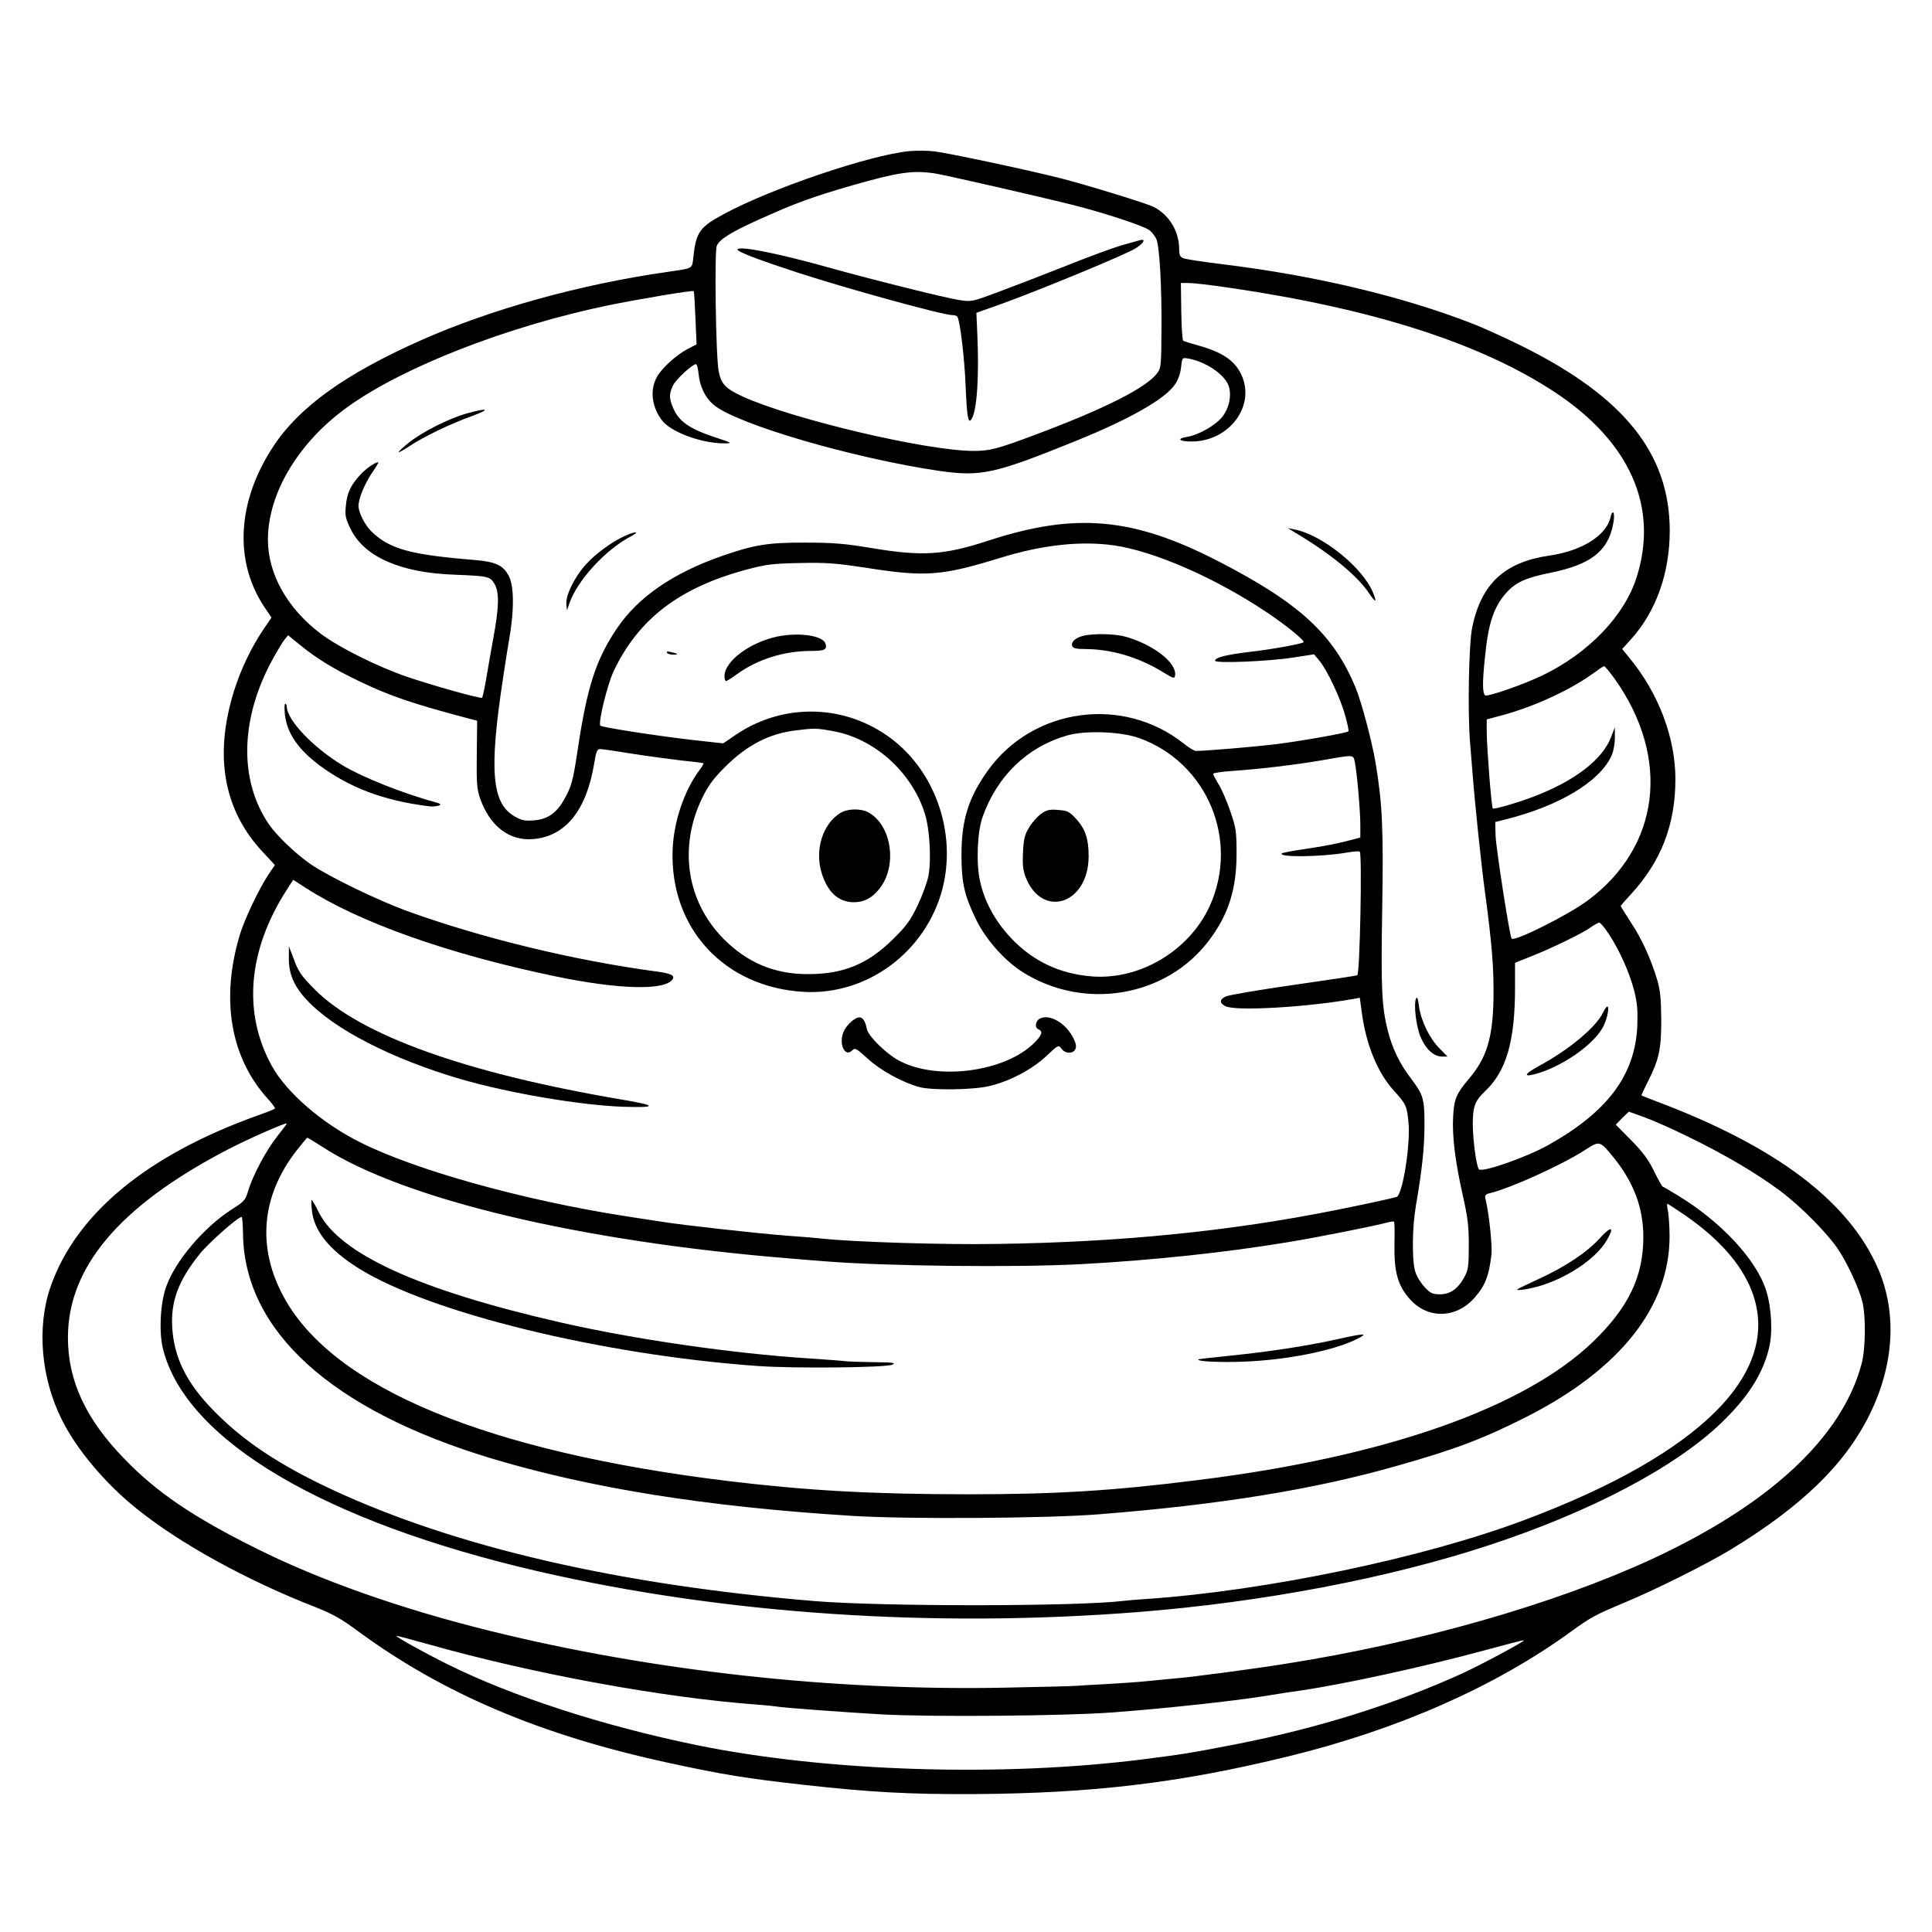 <?xml version="1.0" standalone="no"?>
<!DOCTYPE svg PUBLIC "-//W3C//DTD SVG 20010904//EN"
 "http://www.w3.org/TR/2001/REC-SVG-20010904/DTD/svg10.dtd">
<svg version="1.0" xmlns="http://www.w3.org/2000/svg"
 width="1024pt" height="1024pt" viewBox="0 0 1024 1024"
 preserveAspectRatio="xMidYMid meet">
<g transform="translate(0,1024) scale(0.1,-0.1)"
fill="#000000" stroke="none">
<path d="M4820 9439 c-209 -20 -737 -199 -986 -335 -125 -67 -145 -95 -159
-226 -7 -64 0 -59 -130 -78 -466 -66 -944 -199 -1315 -364 -402 -179 -645
-354 -782 -563 -192 -292 -209 -609 -45 -853 l36 -53 -38 -56 c-85 -125 -151
-275 -186 -426 -71 -303 -11 -561 180 -763 l62 -67 -34 -50 c-48 -72 -128
-238 -152 -320 -102 -340 -50 -647 145 -865 26 -28 44 -53 41 -56 -3 -3 -42
-19 -88 -35 -590 -211 -966 -522 -1101 -909 -74 -213 -51 -484 60 -705 78
-157 229 -337 396 -471 229 -185 585 -381 950 -523 86 -34 133 -60 216 -121
453 -335 975 -557 1656 -704 291 -63 410 -82 714 -116 348 -39 564 -51 905
-49 627 4 1089 59 1664 200 581 142 1095 369 1496 660 111 80 126 88 295 159
160 67 428 201 550 275 379 230 610 454 740 719 129 262 145 536 46 768 -155
361 -543 653 -1183 893 -40 15 -73 28 -73 30 0 2 15 35 34 72 60 119 71 172
71 328 -1 112 -5 154 -21 210 -34 113 -81 217 -140 306 -29 45 -54 85 -54 87
0 2 24 30 54 62 160 174 236 368 236 611 0 219 -90 456 -243 641 l-39 48 47
52 c133 148 205 351 205 576 -1 407 -240 707 -780 976 -91 45 -213 101 -272
123 -370 144 -837 254 -1323 313 -99 12 -190 26 -202 31 -18 7 -23 16 -23 47
0 96 -53 183 -135 225 -39 20 -360 118 -493 152 -190 48 -607 136 -672 143
-36 4 -94 4 -130 1z m140 -119 c63 -11 525 -116 725 -166 158 -39 380 -112
407 -134 14 -10 30 -32 37 -47 17 -42 29 -253 27 -480 -1 -187 -2 -204 -22
-230 -56 -77 -277 -189 -649 -328 -197 -74 -239 -85 -324 -85 -251 0 -968 170
-1228 290 -88 41 -111 65 -124 133 -15 77 -23 632 -10 664 14 34 73 71 216
136 201 91 287 122 500 184 249 71 324 82 445 63z m1555 -605 c765 -112 1335
-295 1728 -555 397 -263 549 -607 432 -978 -65 -206 -254 -403 -500 -522 -98
-47 -284 -112 -302 -106 -16 7 -17 67 -2 207 17 173 46 261 110 334 51 58 105
83 236 109 213 43 306 114 333 258 6 29 6 56 1 61 -4 4 -11 -4 -14 -21 -20
-99 -151 -182 -327 -207 -236 -35 -359 -149 -407 -380 -18 -88 -25 -454 -11
-615 4 -47 10 -119 13 -160 12 -159 47 -491 66 -630 37 -274 47 -405 45 -560
-4 -213 -36 -318 -133 -431 -64 -76 -76 -104 -81 -196 -6 -105 11 -240 51
-418 26 -116 32 -161 32 -265 0 -110 -3 -130 -22 -166 -34 -64 -76 -94 -130
-94 -40 0 -51 5 -82 38 -20 21 -43 58 -50 83 -18 58 -16 233 3 345 33 191 46
312 46 431 0 142 -5 159 -76 253 -56 73 -96 158 -118 246 -33 128 -37 231 -30
644 7 429 1 562 -36 782 -20 115 -73 315 -105 393 -117 283 -297 449 -731 672
-449 231 -754 258 -1214 108 -238 -78 -352 -85 -625 -39 -140 23 -201 28 -345
28 -197 1 -273 -11 -444 -71 -258 -90 -443 -217 -555 -382 -112 -165 -160
-312 -210 -651 -24 -158 -32 -188 -69 -254 -41 -75 -90 -109 -162 -114 -50 -4
-66 0 -104 22 -120 70 -134 245 -60 730 13 87 26 170 29 185 31 169 31 301 2
358 -30 57 -68 75 -181 85 -346 28 -454 59 -550 154 -33 33 -65 98 -66 131 0
39 31 116 71 176 22 31 37 57 34 57 -18 0 -66 -34 -98 -69 -50 -56 -68 -95
-74 -163 -5 -51 -2 -66 26 -123 73 -147 264 -231 551 -241 176 -7 187 -9 210
-47 27 -44 26 -122 -6 -293 -14 -76 -31 -177 -39 -223 -8 -46 -17 -86 -20 -89
-6 -7 -256 63 -395 110 -158 54 -365 157 -461 230 -176 133 -279 316 -279 498
0 247 164 519 425 705 296 212 844 425 1375 536 167 34 451 82 457 76 2 -3 6
-67 9 -143 l6 -139 -44 -23 c-63 -32 -145 -107 -168 -153 -36 -69 -25 -154 27
-225 47 -64 213 -125 336 -124 39 1 36 3 -43 29 -147 48 -203 87 -234 163 -20
48 -20 71 1 115 15 32 103 113 122 113 5 0 11 -24 14 -54 7 -66 35 -124 79
-161 121 -103 741 -284 1198 -351 219 -31 290 -16 717 157 290 117 480 225
531 302 17 25 29 59 32 91 5 48 7 51 30 47 86 -12 185 -73 217 -134 23 -45 13
-119 -24 -170 -32 -47 -129 -103 -194 -113 -55 -9 -38 -24 26 -24 201 0 342
190 264 355 -35 74 -101 119 -228 154 -39 11 -75 22 -80 25 -4 3 -9 73 -10
156 l-2 150 43 0 c24 0 120 -11 213 -25z m-615 -1365 c216 -30 544 -174 815
-356 106 -71 202 -150 194 -158 -9 -9 -170 -38 -284 -51 -126 -15 -185 -30
-185 -47 0 -15 279 -4 415 17 l110 17 28 -34 c40 -47 112 -199 137 -291 12
-44 20 -81 17 -83 -8 -9 -253 -52 -382 -68 -111 -14 -375 -36 -426 -36 -9 0
-38 17 -65 39 -322 256 -800 190 -1039 -144 -102 -143 -139 -262 -139 -445 0
-150 15 -216 79 -347 52 -105 150 -215 245 -275 325 -206 760 -133 986 165
105 138 148 273 148 462 0 120 -3 137 -33 225 -18 52 -45 116 -62 143 -16 26
-29 51 -29 56 0 4 46 11 103 15 145 10 332 32 477 57 170 30 162 30 171 -11
11 -53 29 -256 29 -332 l0 -67 -37 -10 c-80 -21 -142 -34 -256 -51 -65 -9
-120 -20 -123 -23 -22 -22 209 -19 343 4 35 6 67 9 70 5 13 -13 1 -640 -13
-655 -2 -2 -153 -25 -336 -51 -183 -26 -345 -54 -360 -61 -34 -15 -36 -34 -5
-51 49 -29 431 -7 683 38 l31 6 12 -86 c23 -168 84 -313 169 -407 64 -70 69
-81 77 -166 12 -117 -31 -387 -63 -397 -27 -8 -187 -43 -324 -70 -560 -112
-1141 -170 -1793 -179 -282 -5 -755 10 -925 28 -25 3 -106 10 -180 15 -170 13
-556 56 -675 75 -49 7 -137 21 -195 30 -538 84 -1107 243 -1400 390 -204 102
-390 263 -469 405 -155 280 -128 611 77 931 l36 56 65 -42 c283 -183 755 -351
1321 -469 339 -71 587 -77 625 -16 13 20 -10 31 -86 41 -432 58 -913 174
-1309 316 -160 57 -428 187 -524 253 -79 55 -180 151 -222 213 -158 233 -151
558 20 871 25 46 54 93 64 106 l19 23 59 -48 c90 -74 183 -131 317 -195 164
-79 282 -119 584 -199 l42 -11 -2 -178 c-2 -151 1 -185 17 -232 52 -149 156
-229 284 -217 171 15 282 155 322 405 10 60 15 72 31 72 10 0 87 -11 171 -25
84 -13 203 -29 263 -36 61 -6 112 -13 114 -14 1 -2 -8 -19 -22 -37 -80 -107
-137 -274 -142 -423 -15 -415 274 -728 695 -752 337 -19 648 213 735 546 78
302 -43 639 -293 812 -242 169 -559 170 -803 4 l-66 -45 -179 20 c-194 23
-462 65 -472 74 -13 13 37 219 71 290 132 277 350 443 707 538 102 27 134 31
280 34 143 3 190 -1 355 -26 314 -49 396 -42 709 54 219 68 424 90 596 66z
m2661 -712 c295 -419 237 -887 -146 -1171 -102 -76 -387 -219 -403 -202 -10
10 -82 474 -85 544 l-2 74 55 14 c284 71 499 200 561 337 11 24 18 63 18 96
l0 55 -20 -52 c-46 -120 -195 -234 -415 -317 -88 -33 -206 -67 -212 -61 -7 7
-31 318 -32 401 l0 71 82 22 c165 44 359 133 478 219 30 22 58 41 62 41 4 1
31 -32 59 -71z m-4146 -273 c218 -39 416 -215 486 -435 27 -82 36 -246 20
-332 -7 -35 -33 -106 -58 -158 -38 -79 -59 -108 -127 -175 -135 -135 -267
-189 -456 -188 -176 0 -320 61 -445 187 -196 198 -239 485 -114 745 34 69 58
102 123 167 117 116 233 176 376 193 95 12 107 12 195 -4z m1623 -37 c361
-130 533 -542 373 -892 -109 -236 -371 -392 -626 -371 -171 14 -313 82 -429
206 -83 89 -139 192 -162 301 -21 95 -14 260 14 338 76 215 235 370 445 431
96 29 288 22 385 -13z m2490 -1040 c58 -89 110 -206 134 -301 16 -65 19 -101
16 -186 -12 -259 -157 -453 -468 -628 -116 -66 -359 -151 -372 -130 -14 22
-31 153 -32 237 0 94 11 125 64 175 114 107 160 266 160 551 l0 131 83 33
c111 44 274 123 317 154 19 14 40 25 46 26 7 0 30 -28 52 -62z m422 -1074
c195 -95 362 -194 488 -288 110 -83 248 -223 306 -310 49 -74 110 -206 127
-276 19 -77 17 -250 -4 -328 -104 -391 -489 -748 -1117 -1038 -517 -238 -1232
-442 -1940 -553 -161 -26 -487 -69 -570 -76 -36 -3 -105 -10 -155 -15 -49 -5
-148 -12 -220 -16 -71 -3 -141 -8 -155 -9 -14 -2 -187 -6 -385 -10 -904 -18
-1868 88 -2728 301 -471 116 -907 270 -1247 441 -332 166 -521 295 -690 470
-205 210 -300 415 -300 643 0 373 272 695 835 991 108 57 325 153 325 144 0
-3 -23 -33 -50 -67 -57 -71 -130 -207 -154 -288 -15 -51 -21 -58 -86 -99 -149
-95 -302 -275 -350 -413 -31 -87 -38 -241 -16 -328 121 -483 852 -916 1991
-1179 981 -226 2091 -301 3180 -215 656 52 1326 179 1857 354 539 177 988 414
1232 649 139 134 217 255 251 391 22 82 15 218 -14 310 -52 165 -243 369 -475
508 -37 23 -71 42 -75 44 -3 2 -24 39 -45 82 -29 60 -59 100 -121 163 l-81 82
34 35 35 34 81 -29 c45 -16 151 -63 236 -105z m-7236 -56 c430 -276 1363 -498
2471 -588 72 -6 155 -13 185 -15 319 -26 1017 -34 1365 -15 372 20 766 62
1090 116 155 25 469 88 526 104 18 5 35 7 38 5 2 -3 4 -54 2 -113 -3 -151 16
-224 81 -297 93 -106 243 -105 341 4 58 64 79 118 92 232 5 49 -13 220 -32
296 -4 18 0 23 24 29 111 27 380 149 503 228 80 52 79 52 159 -47 102 -129
151 -262 151 -413 0 -211 -79 -374 -266 -555 -366 -352 -1102 -610 -2089 -733
-459 -58 -757 -76 -1222 -76 -505 0 -849 19 -1273 70 -1278 156 -2090 492
-2354 972 -146 265 -122 539 66 780 29 37 55 68 57 68 2 0 40 -23 85 -52z
m7214 -357 c182 -125 304 -263 358 -407 161 -427 -269 -859 -1205 -1210 -536
-202 -1373 -376 -2006 -419 -49 -3 -103 -8 -120 -10 -246 -30 -1275 -31 -1639
-1 -1034 86 -1897 285 -2552 589 -288 134 -483 265 -640 429 -137 142 -201
274 -211 429 -9 141 32 251 145 392 46 58 203 197 223 197 3 0 6 -39 7 -87 5
-517 470 -938 1317 -1193 526 -158 1139 -256 1905 -304 292 -19 1044 -14 1315
8 644 51 1143 132 1580 257 308 87 458 144 685 259 497 252 761 586 759 960 0
47 -4 104 -8 128 -5 23 -6 42 -4 42 3 0 44 -27 91 -59z m-6661 -2275 c563
-159 1247 -284 1748 -321 44 -3 90 -8 101 -10 28 -6 382 -32 564 -42 262 -14
974 -8 1220 11 277 21 621 58 800 86 74 12 162 26 195 30 238 35 656 127 959
209 121 33 221 59 223 57 6 -5 -231 -132 -332 -178 -355 -161 -761 -288 -1190
-372 -252 -49 -281 -53 -490 -80 -752 -96 -1682 -67 -2375 75 -496 102 -979
259 -1320 429 -136 68 -281 149 -268 150 4 0 79 -20 165 -44z"/>
<path d="M6035 8965 c-5 -1 -46 -13 -90 -25 -44 -13 -181 -63 -305 -113 -124
-49 -285 -111 -358 -138 -132 -49 -133 -49 -200 -39 -79 13 -433 101 -686 171
-264 74 -462 114 -486 99 -15 -9 83 -48 315 -124 274 -89 772 -226 822 -226
12 0 24 -4 27 -8 15 -24 38 -219 44 -369 7 -167 14 -203 32 -173 28 45 40 223
30 448 l-5 114 135 48 c202 73 667 265 711 295 46 30 54 53 14 40z"/>
<path d="M2475 8049 c-94 -26 -237 -98 -308 -155 -32 -26 -56 -48 -54 -50 2
-3 28 12 58 32 72 48 216 118 331 159 101 37 85 45 -27 14z"/>
<path d="M6863 7418 c187 -111 330 -228 393 -322 36 -54 44 -51 20 6 -56 133
-271 305 -416 332 l-35 7 38 -23z"/>
<path d="M3313 7400 c-69 -31 -157 -95 -208 -152 -59 -65 -108 -164 -103 -210
l3 -33 14 40 c42 120 192 283 326 353 50 26 25 28 -32 2z"/>
<path d="M7505 4947 c-13 -31 1 -149 25 -205 27 -63 70 -102 112 -102 l30 0
-42 43 c-53 53 -98 145 -109 223 -5 42 -10 54 -16 41z"/>
<path d="M4119 6866 c-145 -31 -279 -131 -279 -209 0 -15 3 -27 8 -27 4 0 30
16 57 36 110 80 251 124 395 124 71 0 85 7 75 39 -13 42 -140 61 -256 37z"/>
<path d="M5741 6870 c-41 -10 -66 -33 -58 -54 5 -12 21 -16 69 -16 141 -1 282
-43 413 -123 55 -34 60 -35 63 -18 11 66 -109 161 -257 205 -57 17 -172 20
-230 6z"/>
<path d="M3535 6780 c3 -5 18 -10 32 -10 32 0 28 5 -10 14 -19 4 -26 3 -22 -4z"/>
<path d="M1510 6452 c12 -98 68 -181 180 -266 162 -121 342 -189 580 -219 19
-3 44 -1 55 3 16 6 12 10 -24 20 -164 44 -386 133 -484 193 -157 94 -297 242
-297 312 0 8 -4 15 -8 15 -5 0 -5 -26 -2 -58z"/>
<path d="M1531 5160 c-1 -81 28 -149 96 -221 143 -154 451 -312 813 -418 258
-75 630 -138 860 -147 184 -6 185 6 2 37 -830 140 -1394 342 -1635 586 -73 74
-86 93 -113 168 l-23 60 0 -65z"/>
<path d="M4513 4826 c-17 -14 -36 -39 -42 -55 -27 -63 7 -137 45 -99 16 16 21
13 83 -43 67 -62 182 -125 271 -150 67 -19 290 -16 375 5 109 26 225 88 300
158 65 61 66 61 81 40 19 -27 60 -29 73 -4 7 14 5 30 -10 60 -40 80 -127 130
-178 103 -24 -13 -28 -49 -6 -57 24 -10 17 -32 -23 -71 -154 -155 -516 -202
-716 -95 -68 36 -163 129 -171 167 -14 68 -37 79 -82 41z"/>
<path d="M4454 5931 c-93 -57 -136 -194 -100 -315 31 -104 90 -158 171 -158
54 0 95 21 134 69 100 121 68 343 -60 409 -39 20 -108 18 -145 -5z"/>
<path d="M5520 5928 c-19 -13 -48 -45 -64 -71 -25 -41 -30 -61 -34 -133 -3
-64 0 -95 13 -130 86 -227 335 -147 335 108 0 91 -17 143 -64 195 -38 42 -47
46 -96 50 -46 4 -61 1 -90 -19z"/>
<path d="M8497 4874 c-38 -79 -181 -198 -342 -285 -86 -47 -83 -63 8 -34 130
43 274 144 328 232 23 37 41 110 29 118 -4 2 -14 -12 -23 -31z"/>
<path d="M1653 3825 c11 -109 93 -211 249 -308 376 -235 1288 -458 2113 -517
193 -14 679 -9 715 7 20 10 4 12 -90 13 -63 1 -133 3 -155 5 -22 3 -110 9
-196 15 -405 26 -926 101 -1319 191 -752 172 -1172 364 -1281 585 -17 35 -34
64 -37 64 -3 0 -2 -25 1 -55z"/>
<path d="M8480 3678 c-66 -74 -186 -154 -327 -218 -57 -27 -107 -50 -110 -53
-13 -13 83 4 146 26 143 50 275 144 327 233 43 73 25 79 -36 12z"/>
<path d="M7075 3139 c-157 -34 -345 -63 -560 -85 -88 -9 -162 -17 -163 -19
-12 -11 114 -17 243 -12 225 9 466 57 589 116 76 37 56 37 -109 0z"/>
</g>
</svg>
